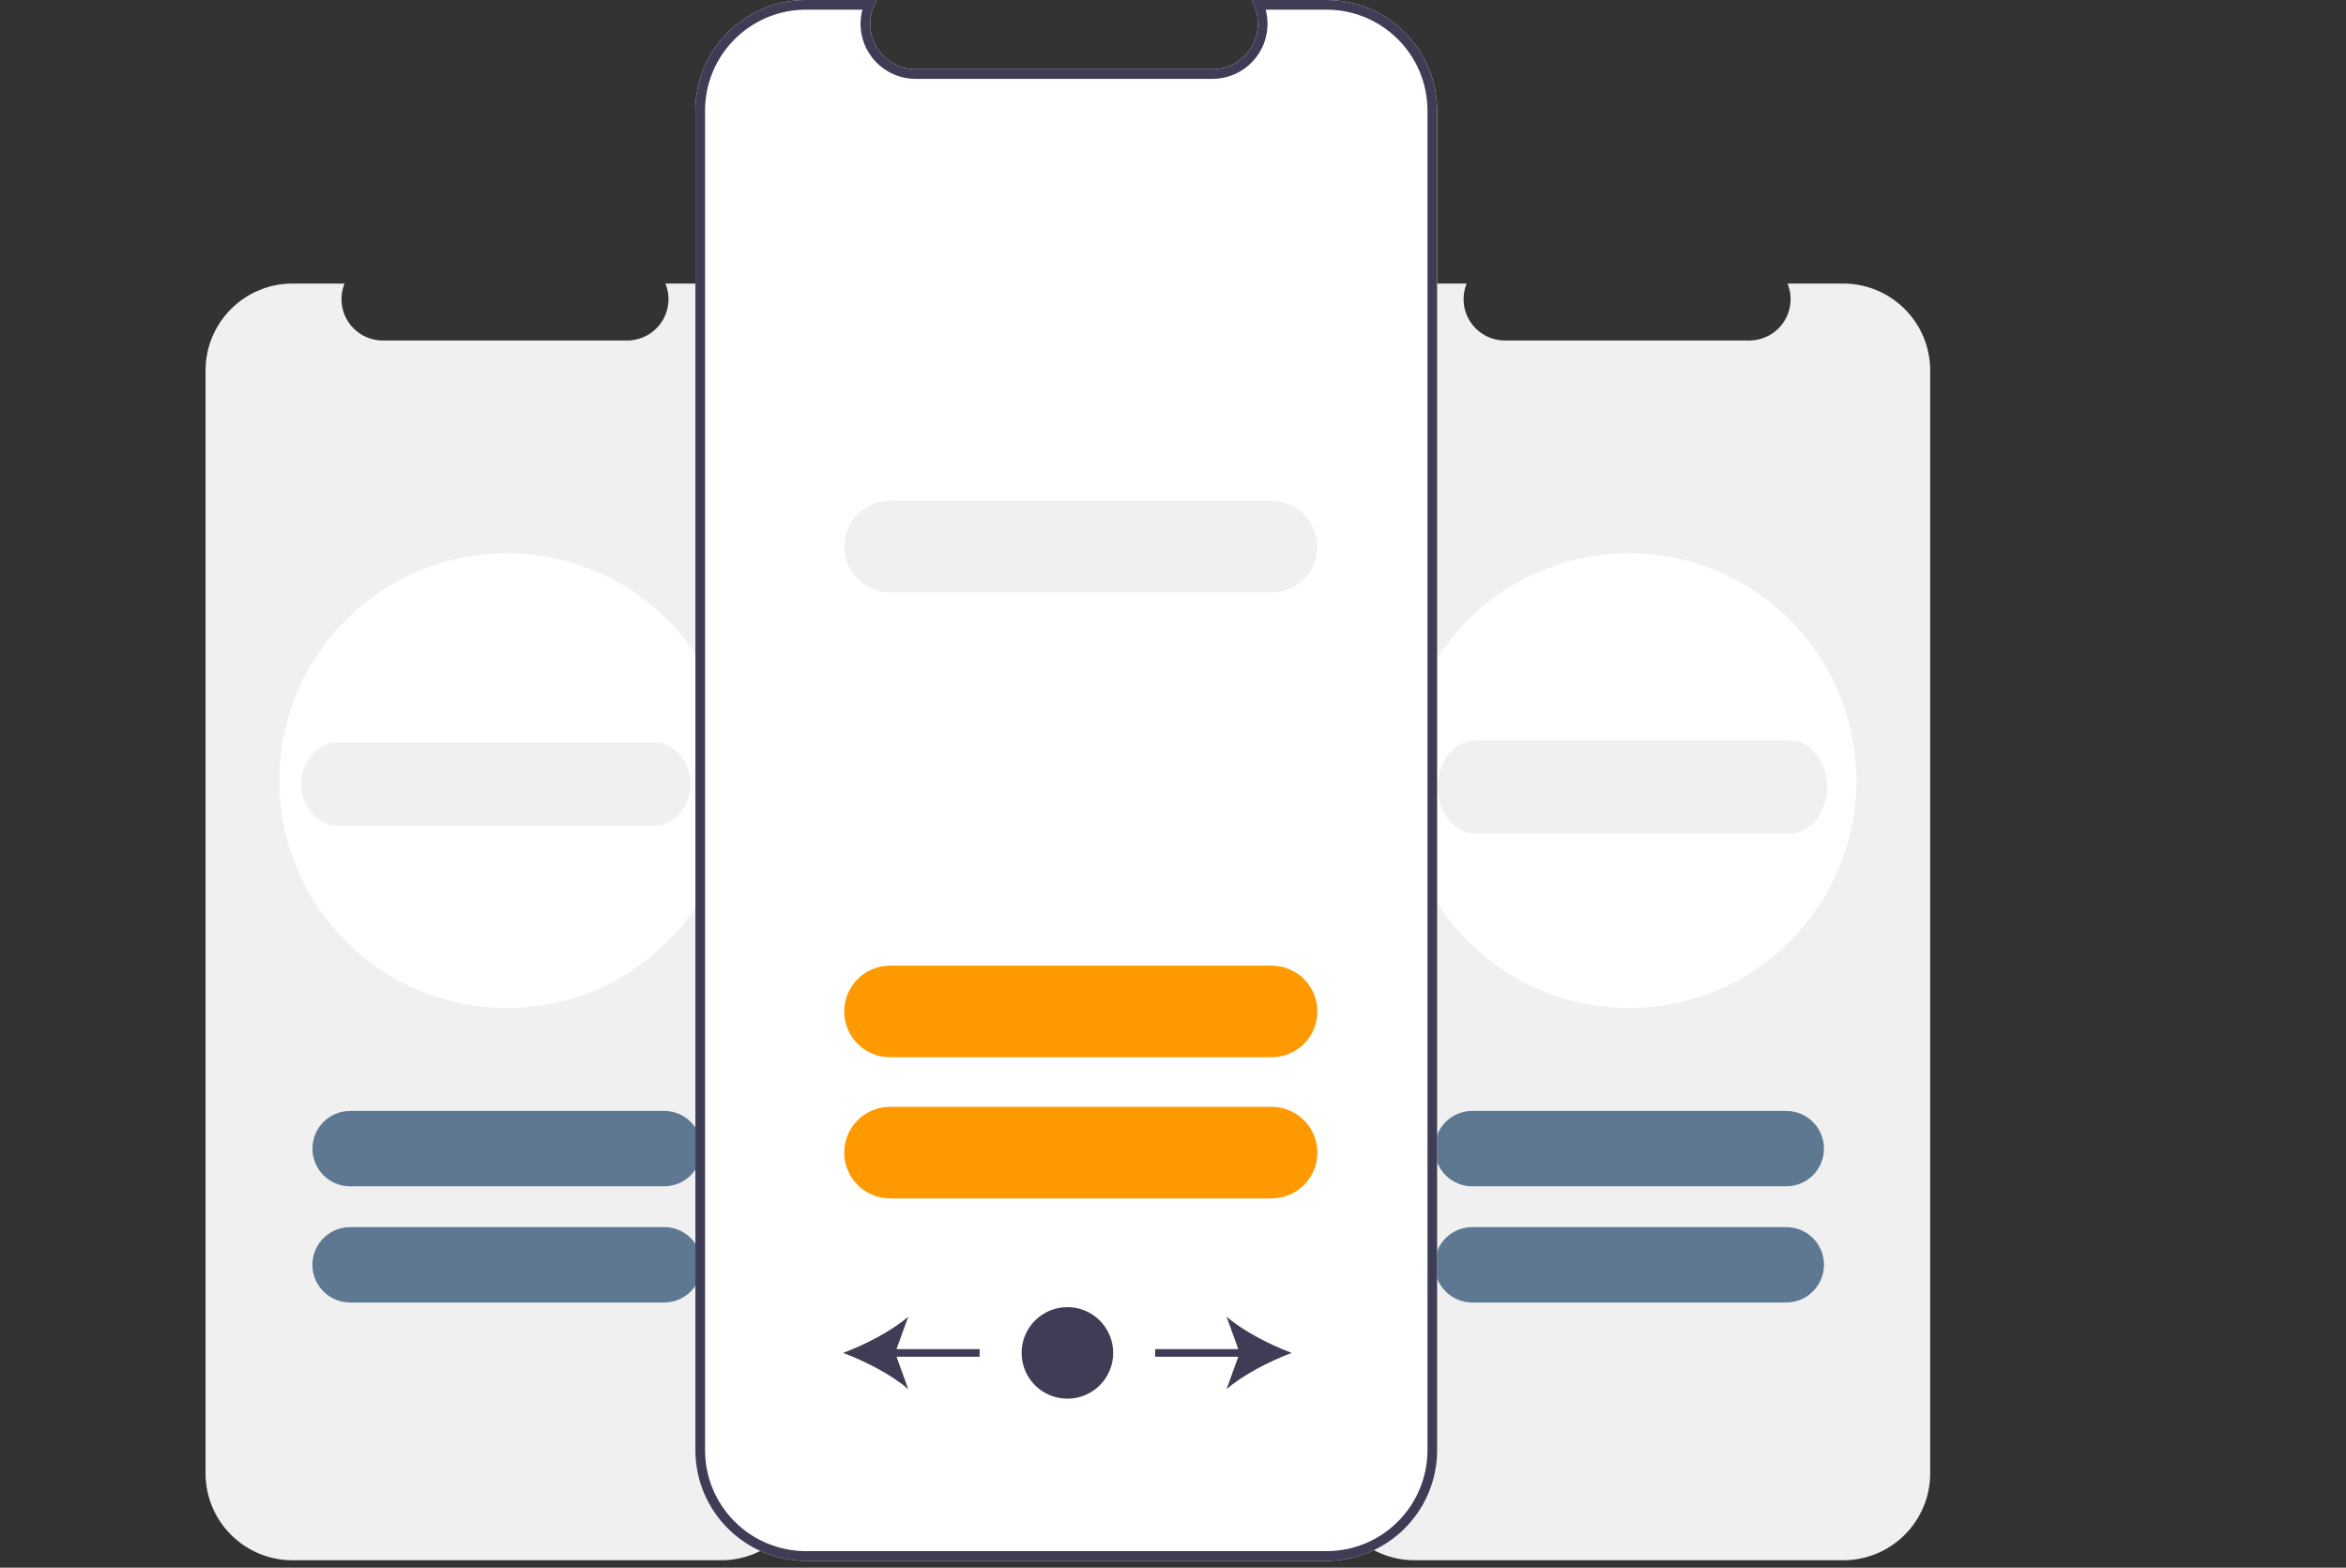 <?xml version="1.0" encoding="UTF-8" standalone="no"?><!-- Generator: Gravit.io --><svg xmlns="http://www.w3.org/2000/svg" xmlns:xlink="http://www.w3.org/1999/xlink" style="isolation:isolate" viewBox="0 0 728 486.494" width="728pt" height="486.494pt"><rect x="0" y="0" width="728" height="486.494" fill="#333333" stroke="none"/><defs><clipPath id="_clipPath_joqOT2VqzA4nWGL0HQrukU5lrYRRs0KG"><rect width="728" height="486.494"/></clipPath></defs><g clip-path="url(#_clipPath_joqOT2VqzA4nWGL0HQrukU5lrYRRs0KG)"><path d=" M 571.972 87.994 L 554.697 87.994 C 556.31 91.95 555.849 96.449 553.466 99.994 C 551.083 103.54 547.092 105.666 542.82 105.667 L 467 105.667 C 462.729 105.666 458.737 103.54 456.354 99.994 C 453.972 96.449 453.51 91.95 455.124 87.994 L 438.988 87.994 C 424.076 87.994 411.988 100.083 411.988 114.994 L 411.988 457.196 C 411.988 472.108 424.076 484.196 438.988 484.196 L 571.972 484.196 C 586.884 484.196 598.972 472.108 598.972 457.196 L 598.972 457.196 L 598.972 114.994 C 598.972 100.083 586.884 87.994 571.972 87.994 L 571.972 87.994 Z " fill="rgb(240,240,240)"/><path d=" M 572.127 219.046 C 562.905 192.553 538.867 174.037 510.897 171.883 C 482.927 169.729 456.337 184.345 443.167 209.114 C 429.997 233.883 432.748 264.101 450.174 286.085 C 450.807 286.883 451.466 287.681 452.138 288.453 C 452.188 288.504 452.226 288.555 452.277 288.605 C 453.928 290.508 455.683 292.318 457.534 294.027 C 458.016 294.471 458.522 294.927 459.029 295.357 C 459.991 296.219 460.98 297.042 462.006 297.828 C 462.411 298.144 462.804 298.461 463.222 298.765 C 464.843 299.994 466.528 301.134 468.264 302.223 L 468.34 302.261 C 468.833 302.566 469.341 302.87 469.847 303.161 C 470.759 303.706 471.697 304.225 472.634 304.719 L 473.229 305.023 C 474.598 305.733 475.991 306.404 477.423 307.025 C 477.714 307.151 478.031 307.278 478.322 307.405 C 478.347 307.417 478.36 307.417 478.385 307.43 C 479.057 307.709 479.728 307.975 480.412 308.228 C 482.659 309.086 484.951 309.822 487.278 310.432 C 493.216 312.015 499.336 312.816 505.482 312.814 C 507.724 312.814 509.941 312.712 512.133 312.497 C 517.14 312.035 522.084 311.037 526.878 309.52 C 526.89 309.52 526.903 309.508 526.916 309.508 C 529.945 308.543 532.903 307.37 535.771 305.999 C 535.783 305.986 535.809 305.986 535.822 305.973 C 536.467 305.669 537.089 305.34 537.722 305.023 C 537.823 304.972 537.924 304.922 538.026 304.871 C 538.532 304.605 539.039 304.339 539.546 304.06 C 540.813 303.364 542.054 302.629 543.283 301.843 C 543.625 301.641 543.954 301.425 544.296 301.197 C 544.778 300.881 545.259 300.551 545.728 300.209 C 546.348 299.779 546.969 299.335 547.577 298.879 C 547.767 298.74 547.97 298.601 548.16 298.449 C 572.507 279.968 582.184 247.911 572.127 219.046 L 572.127 219.046 Z " fill="rgb(255,255,255)"/><path d=" M 554.31 368.14 L 456.857 368.14 C 450.403 368.134 445.174 362.9 445.174 356.445 C 445.174 349.991 450.403 344.757 456.857 344.751 L 554.31 344.751 C 560.769 344.751 566.005 349.987 566.005 356.445 C 566.005 362.904 560.769 368.14 554.31 368.14 Z " fill="rgb(94,120,146)"/><path d=" M 555.31 258.694 L 457.857 258.694 C 451.403 258.687 446.174 252.21 446.174 244.223 C 446.174 236.235 451.403 229.758 457.857 229.751 L 555.31 229.751 C 561.769 229.751 567.005 236.23 567.005 244.223 C 567.005 252.215 561.769 258.694 555.31 258.694 Z " fill="rgb(240,240,240)"/><path d=" M 554.31 404.197 L 456.857 404.197 C 450.403 404.191 445.174 398.957 445.174 392.503 C 445.174 386.048 450.403 380.814 456.857 380.808 L 554.31 380.808 C 560.769 380.808 566.005 386.044 566.005 392.503 C 566.005 398.961 560.769 404.197 554.31 404.197 Z " fill="rgb(94,120,146)"/><path d=" M 223.768 87.994 L 206.492 87.994 C 208.105 91.95 207.644 96.449 205.261 99.994 C 202.879 103.54 198.887 105.666 194.616 105.667 L 118.796 105.667 C 114.524 105.666 110.533 103.54 108.15 99.994 C 105.767 96.449 105.306 91.95 106.919 87.994 L 90.784 87.994 C 75.872 87.994 63.784 100.083 63.784 114.994 L 63.784 457.196 C 63.784 472.108 75.872 484.196 90.784 484.196 L 223.768 484.196 C 238.679 484.196 250.768 472.108 250.768 457.196 L 250.768 457.196 L 250.768 114.994 C 250.768 100.083 238.679 87.994 223.768 87.994 L 223.768 87.994 Z " fill="rgb(240,240,240)"/><path d=" M 223.923 219.046 C 214.701 192.553 190.662 174.037 162.693 171.883 C 134.723 169.729 108.133 184.345 94.963 209.114 C 81.793 233.883 84.543 264.101 101.969 286.085 C 102.603 286.883 103.261 287.681 103.933 288.453 C 103.984 288.504 104.022 288.555 104.072 288.605 C 105.723 290.508 107.478 292.318 109.329 294.027 C 109.811 294.471 110.318 294.927 110.824 295.357 C 111.787 296.219 112.775 297.042 113.801 297.828 C 114.206 298.144 114.599 298.461 115.017 298.765 C 116.639 299.994 118.324 301.134 120.059 302.223 L 120.135 302.261 C 120.629 302.566 121.136 302.87 121.643 303.161 C 122.554 303.706 123.492 304.225 124.429 304.719 L 125.025 305.023 C 126.393 305.733 127.787 306.404 129.218 307.025 C 129.509 307.151 129.826 307.278 130.117 307.405 C 130.143 307.417 130.155 307.417 130.18 307.43 C 130.852 307.709 131.523 307.975 132.207 308.228 C 134.455 309.086 136.747 309.822 139.073 310.432 C 145.012 312.015 151.132 312.816 157.277 312.814 C 159.52 312.814 161.736 312.712 163.928 312.497 C 168.935 312.035 173.879 311.037 178.674 309.52 C 178.686 309.52 178.699 309.508 178.711 309.508 C 181.74 308.543 184.699 307.37 187.566 305.999 C 187.579 305.986 187.604 305.986 187.617 305.973 C 188.263 305.669 188.884 305.34 189.517 305.023 C 189.619 304.972 189.72 304.922 189.821 304.871 C 190.328 304.605 190.835 304.339 191.341 304.06 C 192.608 303.364 193.85 302.629 195.078 301.843 C 195.42 301.641 195.75 301.425 196.092 301.197 C 196.573 300.881 197.054 300.551 197.523 300.209 C 198.144 299.779 198.765 299.335 199.373 298.879 C 199.563 298.74 199.765 298.601 199.955 298.449 C 224.303 279.968 233.979 247.911 223.923 219.046 L 223.923 219.046 Z " fill="rgb(255,255,255)"/><path d=" M 206.106 368.14 L 108.653 368.14 C 102.194 368.14 96.959 362.904 96.959 356.445 C 96.959 349.987 102.194 344.751 108.653 344.751 L 206.106 344.751 C 212.56 344.757 217.789 349.991 217.789 356.445 C 217.789 362.9 212.56 368.134 206.106 368.14 L 206.106 368.14 Z " fill="rgb(94,120,146)"/><path d=" M 202.604 256.258 L 105.151 256.258 C 98.692 256.258 93.456 250.458 93.456 243.303 C 93.456 236.149 98.692 230.349 105.151 230.349 L 202.604 230.349 C 209.058 230.355 214.287 236.153 214.287 243.303 C 214.287 250.454 209.058 256.252 202.604 256.258 L 202.604 256.258 Z " fill="rgb(240,240,240)"/><path d=" M 206.106 404.197 L 108.653 404.197 C 104.472 404.201 100.608 401.973 98.516 398.353 C 96.425 394.733 96.425 390.272 98.516 386.653 C 100.608 383.033 104.472 380.805 108.653 380.808 L 206.106 380.808 C 212.564 380.808 217.8 386.044 217.8 392.503 C 217.8 398.961 212.564 404.197 206.106 404.197 L 206.106 404.197 Z " fill="rgb(94,120,146)"/><path d=" M 411.662 484.362 L 250.094 484.362 C 231.157 484.34 215.812 468.995 215.791 450.058 L 215.791 34.304 C 215.812 15.367 231.157 0.022 250.094 0 L 271.93 0 L 271.087 2.066 C 269.315 6.409 269.822 11.349 272.438 15.242 C 275.054 19.136 279.436 21.471 284.127 21.471 L 376.243 21.471 C 380.934 21.471 385.316 19.136 387.932 15.242 C 390.549 11.349 391.056 6.41 389.284 2.066 L 388.441 0 L 411.662 0 C 430.599 0.021 445.944 15.367 445.966 34.304 L 445.966 450.058 C 445.944 468.995 430.599 484.34 411.662 484.362 L 411.662 484.362 Z " fill="rgb(255,255,255)"/><path d=" M 411.662 484.362 L 250.094 484.362 C 231.157 484.34 215.812 468.995 215.791 450.058 L 215.791 34.304 C 215.812 15.367 231.157 0.022 250.094 0 L 271.93 0 L 271.087 2.066 C 269.315 6.409 269.822 11.349 272.438 15.242 C 275.054 19.136 279.436 21.471 284.127 21.471 L 376.243 21.471 C 380.934 21.471 385.316 19.136 387.932 15.242 C 390.549 11.349 391.056 6.41 389.284 2.066 L 388.441 0 L 411.662 0 C 430.599 0.021 445.944 15.367 445.966 34.304 L 445.966 450.058 C 445.944 468.995 430.599 484.34 411.662 484.362 L 411.662 484.362 Z  M 250.094 3 C 232.813 3.02 218.81 17.023 218.791 34.304 L 218.791 450.058 C 218.81 467.338 232.813 481.342 250.094 481.362 L 411.662 481.362 C 428.943 481.342 442.946 467.339 442.966 450.058 L 442.966 34.304 C 442.946 17.023 428.943 3.02 411.662 3 L 392.758 3 C 394.119 8.128 393.021 13.596 389.786 17.801 C 386.552 22.006 381.548 24.471 376.243 24.471 L 284.127 24.471 C 278.823 24.469 273.82 22.004 270.586 17.8 C 267.353 13.595 266.255 8.127 267.615 3 L 250.094 3 Z " fill="rgb(63,61,86)"/><path d=" M 416.376 147.072 C 405.172 114.884 375.967 92.388 341.985 89.771 C 308.003 87.154 275.698 104.912 259.697 135.005 C 243.696 165.098 247.038 201.81 268.209 228.519 C 268.979 229.489 269.779 230.459 270.595 231.398 C 270.656 231.459 270.702 231.521 270.764 231.582 C 272.77 233.894 274.903 236.093 277.152 238.169 C 277.736 238.708 278.352 239.262 278.967 239.785 C 280.137 240.832 281.337 241.832 282.584 242.787 C 285.018 244.705 287.557 246.488 290.187 248.127 L 290.28 248.173 C 291.988 249.235 293.727 250.22 295.497 251.159 L 296.22 251.529 C 297.883 252.39 299.576 253.206 301.315 253.96 C 301.669 254.114 302.053 254.268 302.407 254.422 C 302.438 254.437 302.454 254.437 302.485 254.453 C 305.999 255.914 309.609 257.133 313.289 258.1 C 320.504 260.023 327.938 260.996 335.405 260.994 C 338.129 260.994 340.823 260.871 343.485 260.609 C 349.569 260.048 355.575 258.835 361.4 256.992 C 361.416 256.992 361.431 256.977 361.446 256.977 C 365.126 255.805 368.72 254.38 372.204 252.714 C 372.219 252.698 372.251 252.698 372.266 252.683 C 373.051 252.314 373.805 251.913 374.575 251.529 Q 374.76 251.436 374.944 251.344 C 375.56 251.021 376.175 250.697 376.791 250.359 C 378.33 249.512 379.838 248.62 381.331 247.666 C 381.747 247.419 382.147 247.158 382.562 246.881 C 383.917 245.988 385.256 245.034 386.548 244.064 C 386.78 243.895 387.026 243.726 387.257 243.541 C 416.836 221.088 428.592 182.141 416.376 147.072 L 416.376 147.072 Z " fill="rgb(255,255,255)"/><path d=" M 394.576 328.086 L 276.176 328.086 C 268.334 328.079 261.98 321.72 261.98 313.878 C 261.98 306.036 268.334 299.677 276.176 299.67 L 394.576 299.67 C 399.655 299.666 404.35 302.373 406.89 306.771 C 409.431 311.168 409.431 316.588 406.89 320.985 C 404.35 325.383 399.655 328.09 394.576 328.086 Z " fill="rgb(255,153,0)"/><path d=" M 394.576 183.841 L 276.176 183.841 C 268.334 183.835 261.98 177.476 261.98 169.633 C 261.98 161.791 268.334 155.432 276.176 155.425 L 394.576 155.425 C 399.655 155.421 404.35 158.128 406.89 162.526 C 409.431 166.924 409.431 172.343 406.89 176.741 C 404.35 181.139 399.655 183.846 394.576 183.841 Z " fill="rgb(240,240,240)"/><path d=" M 394.576 371.894 L 276.176 371.894 C 268.334 371.887 261.98 365.528 261.98 357.686 C 261.98 349.844 268.334 343.484 276.176 343.478 L 394.576 343.478 C 399.655 343.474 404.35 346.181 406.89 350.578 C 409.431 354.976 409.431 360.395 406.89 364.793 C 404.35 369.191 399.655 371.898 394.576 371.894 L 394.576 371.894 Z " fill="rgb(255,153,0)"/><circle vector-effect="non-scaling-stroke" cx="331.232" cy="419.845" r="14.208" fill="rgb(63,61,86)"/><path d=" M 400.855 419.844 C 394.13 417.351 385.787 413.094 380.615 408.585 L 384.26 418.66 L 358.464 418.66 L 358.464 421.028 L 384.26 421.028 L 380.615 431.106 C 385.787 426.597 394.13 422.34 400.855 419.844 Z " fill="rgb(63,61,86)"/><path d=" M 261.61 419.844 C 268.334 417.351 276.678 413.094 281.85 408.585 L 278.205 418.66 L 304 418.66 L 304 421.028 L 278.205 421.028 L 281.85 431.106 C 276.678 426.597 268.334 422.34 261.61 419.844 Z " fill="rgb(63,61,86)"/></g></svg>